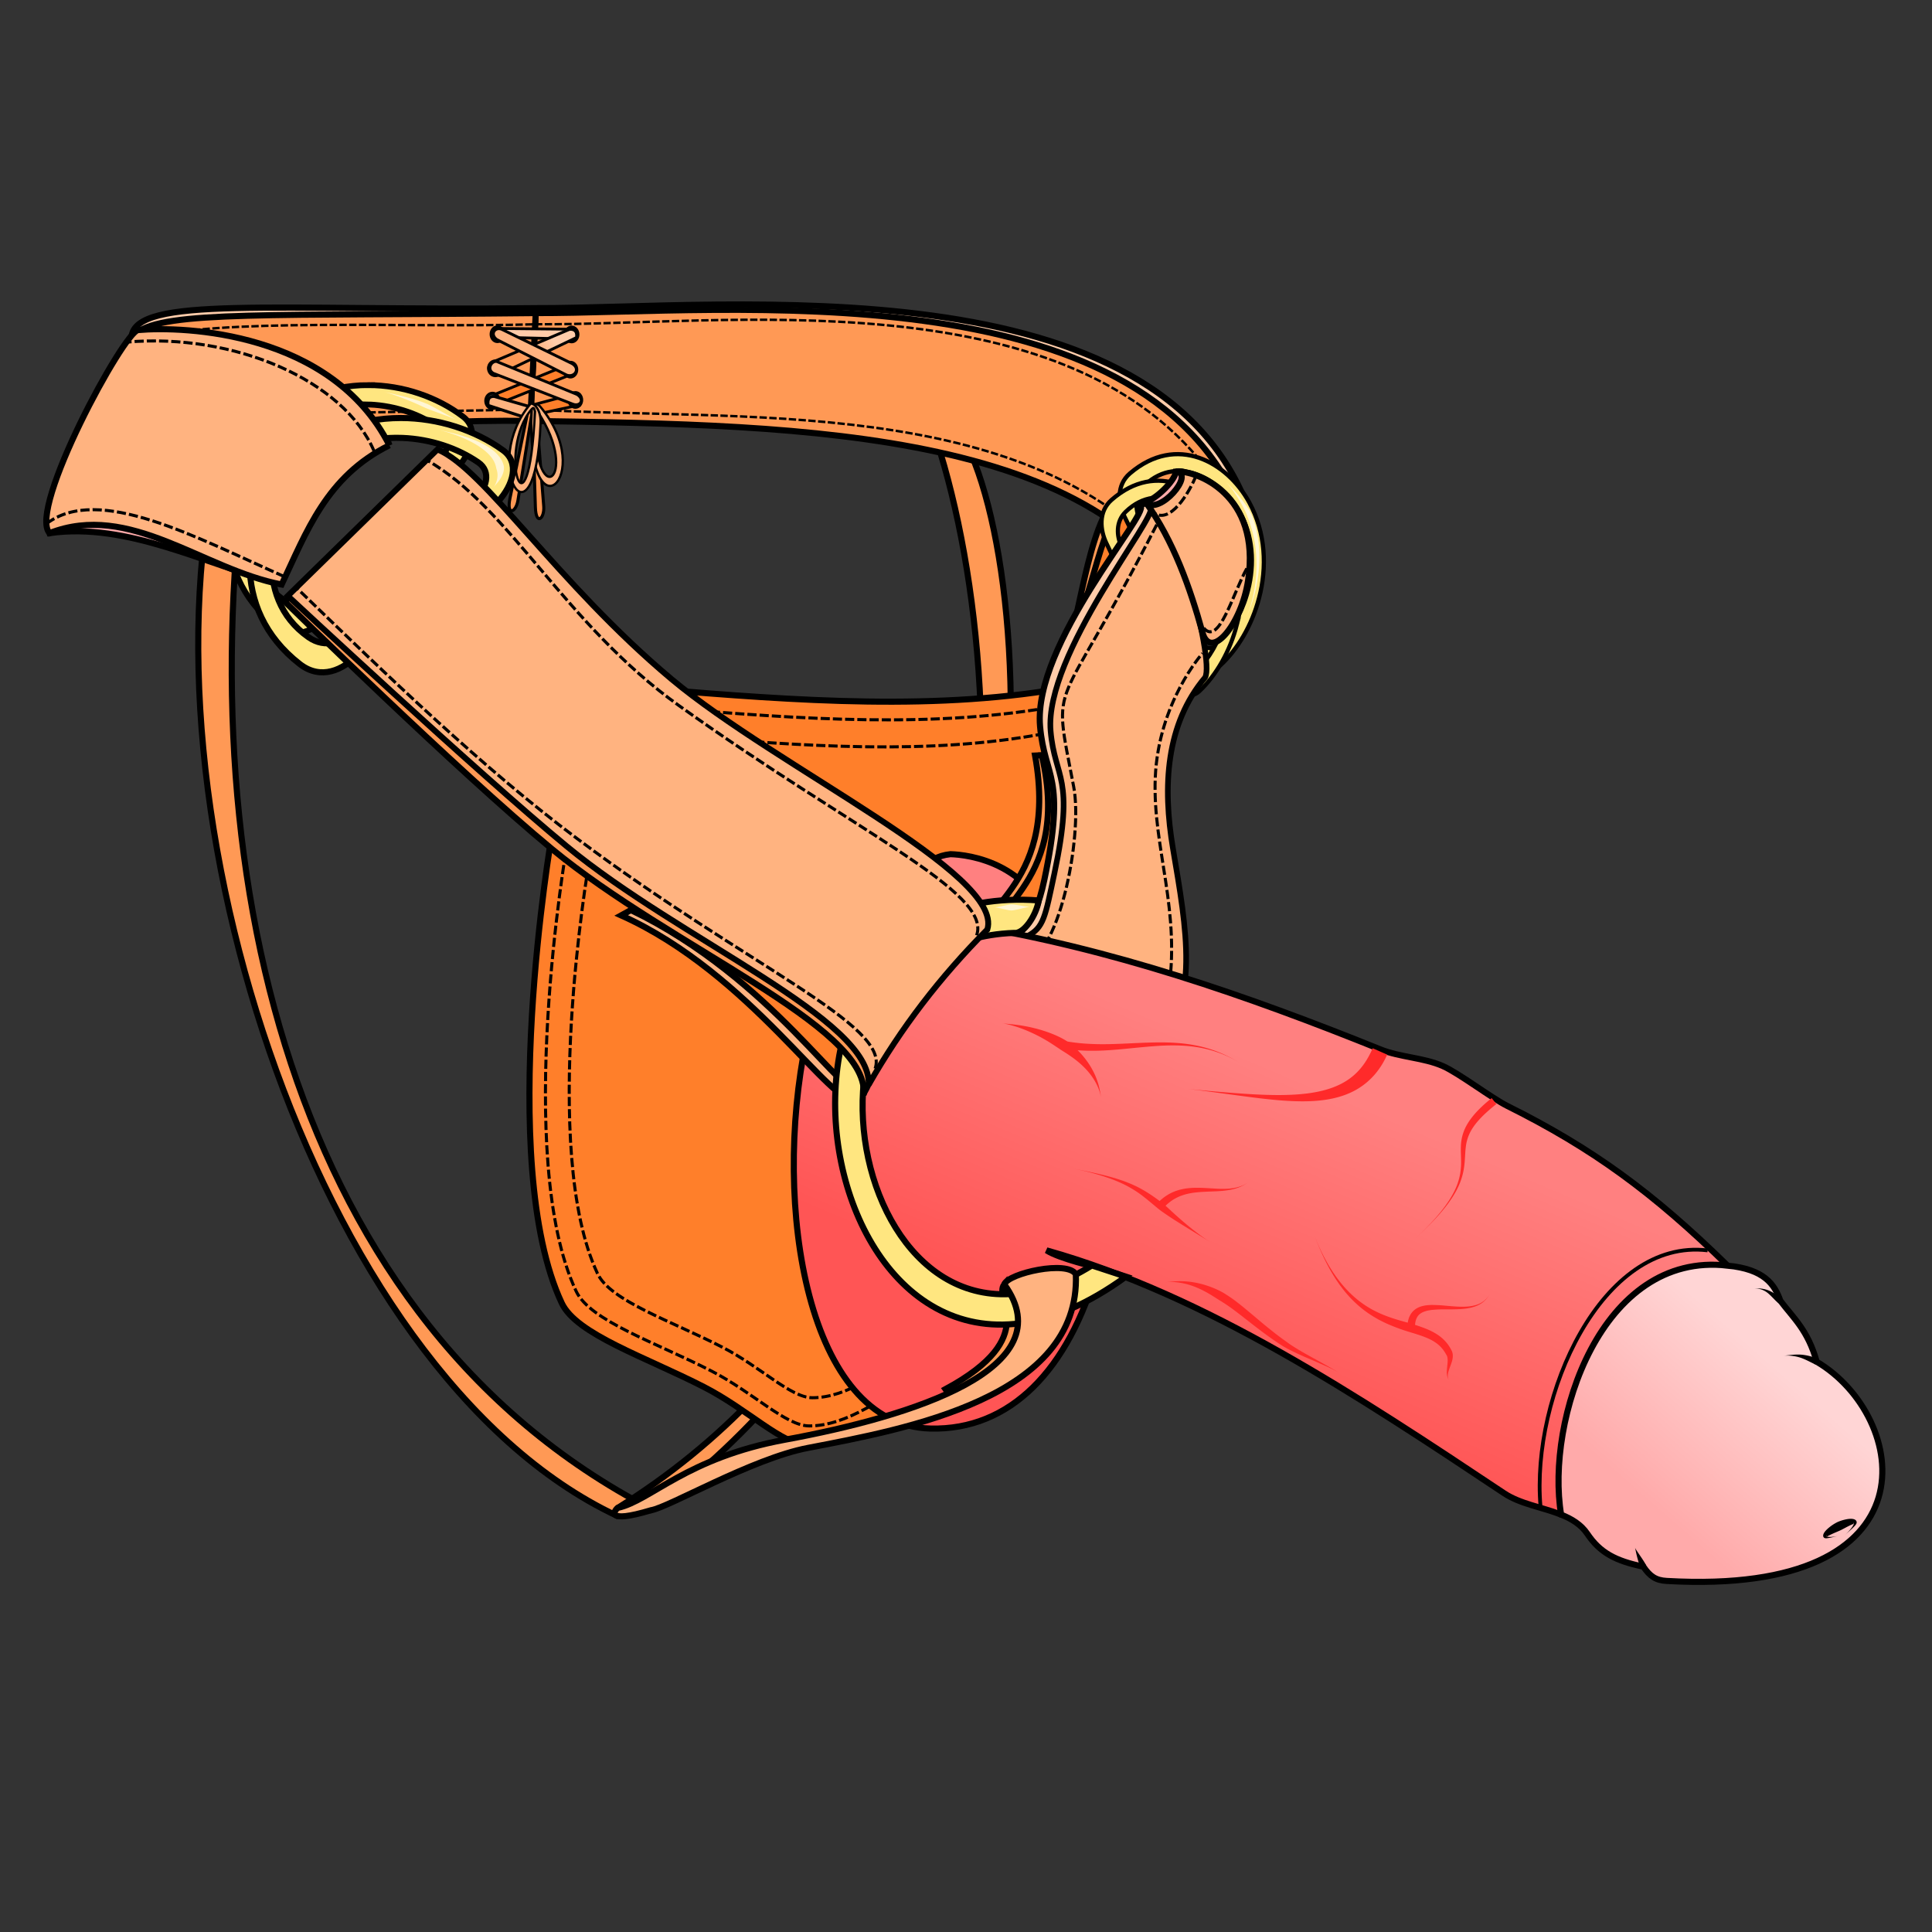 <svg xmlns="http://www.w3.org/2000/svg" xmlns:xlink="http://www.w3.org/1999/xlink" cursor="default" viewBox="0 0 256 256">
	<rect x="0" y="0" width="256" height="256" fill="#333333" stroke="none"/>
	<defs>
		<linearGradient id="innoGrad1">
			<stop offset="0" stop-color="#f55"/>
			<stop offset="1" stop-color="#ff8080"/>
		</linearGradient>
		<linearGradient id="innoGrad2">
			<stop offset="0" stop-color="#faa"/>
			<stop offset="1" stop-color="#ffd5d5"/>
		</linearGradient>
		<linearGradient id="linearGradient1065" x1="-39.92" x2="-59.927" y1="218.789" y2="195.956" gradientUnits="userSpaceOnUse" xlink:href="#innoGrad2"/>
		<linearGradient id="linearGradient1099" x1="43.161" x2="23.356" y1="193.649" y2="146.953" gradientUnits="userSpaceOnUse" xlink:href="#innoGrad1"/>
		<linearGradient id="linearGradient5608" x1="123.778" x2="128.434" y1="876.471" y2="879.29" gradientTransform="matrix(-.94 0 0 .989 189.323 -822.4)" gradientUnits="userSpaceOnUse" xlink:href="#innoGrad5"/>
		<linearGradient id="innoGrad5">
			<stop offset="0" stop-color="#fca"/>
			<stop offset="1" stop-color="#f95"/>
		</linearGradient>
	</defs>
	<path fill="#fca" fill-rule="evenodd" stroke="#000" stroke-width=".81" d="M17.423 44.664c.498-5.53 18.493-3.448 53.615-3.831-14.31 19.21-48.788 14.475-53.615 3.831zM71.038 40.833l.59 3.337c36.346.545 72.094-6.912 83.052 20.004l11.064 4.125c-11.59-34.003-69.165-27.433-94.706-27.466z"/>
	<path fill="#f95" fill-rule="evenodd" stroke="#000" stroke-width=".81" d="M150.595 66.184c-4.971-3.445-6.982 11.971-8.466 17.317l9.902-14.367zM29.776 57.393c-13.003 46.09 11.438 124.37 51.98 143.46l3.42-1.486C36.844 173.502 24.357 111.19 33.471 54.623z"/>
	<path fill="#f95" fill-rule="evenodd" stroke="#000" stroke-width=".81" d="M127.16 57.134c11.308 18.684 14.705 102.267-40.9 142.98-1.803.068-5.748 1.235-4.403-.311 55.735-34.692 53.18-112.227 41.129-144.646z"/>
	<path fill="#f95" fill-rule="evenodd" stroke="#000" stroke-width=".81" d="M70.99 41.486l-.73 14.288c36.346.545 78.122 1.132 89.08 28.049l5.161-16.146c-13.298-32.216-67.97-26.158-93.51-26.19z"/>
	<path fill="#f95" fill-rule="evenodd" stroke="#000" stroke-width=".81" d="M18.09 44.11c3.737-2.95 17.778-2.24 52.9-2.624l-.73 14.288C33.966 55.299 6.38 64.377 6.564 70.643z"/>
	<path fill="none" stroke="#000" stroke-dasharray=".972,.324" stroke-width=".324" d="M155.113 74.383C135.25 52.23 97.982 55.889 70.003 54.23c-18.016.52-45.312.222-56.351 3.128"/>
	<path fill="none" stroke="#000" stroke-dasharray=".972,.324" stroke-width=".324" d="M159.779 61.966c-19.49-25.12-63.725-18.87-88.633-19-18.016.52-41.79-.93-52.829 1.977"/>
	<path fill="#ff7f2a" fill-rule="evenodd" stroke="#000" stroke-width=".374" d="M76.257 49.382c.108-.624-.102-1.14-.912-1.09l-10.316 4.181c-1.193.645-.436 1.548.661 1.169z"/>
	<ellipse cx="-65.645" cy="48.802" fill="#4d4d4d" stroke="#000" stroke-linecap="round" stroke-linejoin="bevel" stroke-width=".392" rx=".917" ry=".978" transform="scale(-1 1)"/>
	<path fill="#ff7f2a" fill-rule="evenodd" stroke="#000" stroke-width=".374" d="M76.826 53.663c.108-.624.286-1.577-.523-1.527l-6.33 1.683c-1.194.646-.436 1.548.66 1.169z"/>
	<ellipse cx="-75.741" cy="44.316" fill="#4d4d4d" stroke="#000" stroke-linecap="round" stroke-linejoin="bevel" stroke-width=".378" rx=".848" ry=".985" transform="scale(-1 1)"/>
	<ellipse cx="-65.913" cy="44.286" fill="#4d4d4d" stroke="#000" stroke-linecap="round" stroke-linejoin="bevel" stroke-width=".378" rx=".848" ry=".985" transform="scale(-1 1)"/>
	<path fill="#fca" fill-rule="evenodd" stroke="#000" stroke-width=".374" d="M75.776 44.931c.949.01.76-1.359-.05-1.308l-9.856-.099c-1.193.646-.436 1.548.662 1.169z"/>
	<path fill="url(#linearGradient5608)" fill-rule="evenodd" stroke="#000" stroke-width=".374" d="M76.385 44.727c.107-.624-.103-1.14-.912-1.09l-10.132 4.31c-1.193.645-.317 2.073.78 1.694z"/>
	<ellipse cx="-75.587" cy="48.978" fill="#4d4d4d" stroke="#000" stroke-linecap="round" stroke-linejoin="bevel" stroke-width=".378" rx=".848" ry=".985" transform="scale(-1 1)"/>
	<path fill="#ffb380" fill-rule="evenodd" stroke="#000" stroke-width=".374" d="M65.836 44.999c-1.005-.736-.194-1.778.692-1.344l9.242 4.505c1.193.646.418 1.921-.679 1.542z"/>
	<ellipse cx="-65.256" cy="53.12" fill="#4d4d4d" stroke="#000" stroke-linecap="round" stroke-linejoin="bevel" stroke-width=".394" rx=".892" ry="1.017" transform="scale(-1 1)"/>
	<path fill="#ffb380" fill-rule="evenodd" stroke="#000" stroke-width=".394" d="M64.68 53.715c-.098-.763.093-1.242.83-1.18l4.462 1.284c1.086.79.397 1.893-.602 1.429z"/>
	<ellipse cx="-76.24" cy="52.995" fill="#4d4d4d" stroke="#000" stroke-linecap="round" stroke-linejoin="bevel" stroke-width=".378" rx=".848" ry=".985" transform="scale(-1 1)"/>
	<path fill="#ffb380" fill-rule="evenodd" stroke="#000" stroke-width=".371" d="M65.369 49.463c-.878-.507-.314-1.625.423-1.57l10.677 4.375c1.086.7.396 1.677-.603 1.266z"/>
	<path fill="#ff7f2a" fill-rule="evenodd" stroke="#000" stroke-width=".81" d="M142.096 90.962c-17.549 3.303-36.481 1.902-55.464.329l-13.51 19.33s-7.485 43.331 1.318 62.054c1.942 4.13 11.064 7.12 18.832 11.104 5.866 3.01 10.394 7.671 13.678 7.677 5.29.01 10.54-4.073 15.422-7.064 4.207-2.578 8.142-3.863 11.597-6.664 13.1-10.624 22.57-27.253 20.758-65.46z"/>
	<path fill="none" stroke="#000" stroke-dasharray="1.215,.405" stroke-width=".405" d="M138.423 97.206c-15.367 2.892-31.946 1.665-48.57.288l-11.83 16.927s-6.554 37.945 1.155 54.34c1.7 3.618 9.688 6.236 16.49 9.725 5.138 2.635 9.102 6.717 11.978 6.722 4.632.01 9.23-3.566 13.505-6.186 3.684-2.257 7.13-3.383 10.155-5.836 11.473-9.303 19.765-23.865 18.178-57.322z"/>
	<path fill="none" stroke="#000" stroke-dasharray="1.215,.405" stroke-width=".405" d="M140.619 93.473c-16.672 3.138-34.658 1.807-52.691.313l-12.834 18.363s-7.111 41.165 1.252 58.952c1.845 3.924 10.51 6.764 17.89 10.549 5.573 2.858 9.874 7.287 12.994 7.293 5.025.01 10.012-3.87 14.651-6.711 3.997-2.449 7.735-3.67 11.017-6.331 12.446-10.093 21.441-25.89 19.72-62.186z"/>
	<path fill="#ff8080" fill-rule="evenodd" stroke="#000" stroke-width=".81" d="M128.07 122.528c-4.89.596-9.167-8.595-2.129-9.346 2.302.068 11.38 1.037 13.894 11.297z"/>
	<path fill="#f95" fill-rule="evenodd" stroke="#000" stroke-width=".81" d="M142.8 99.85l-5.646.266c3.314 18.327-9.57 20.332-5.933 24.802 11.771 4.166 9.23-18.242 11.58-25.068z"/>
	<path fill="#ff7f2a" fill-rule="evenodd" stroke="#000" stroke-width=".81" d="M144.12 100.16l-6.073-.044c4.207 17.939-9.143 20.643-5.506 25.113 11.772 4.166 9.23-18.242 11.58-25.069zM151.838 66.572c-4.972-3.445-6.671 11.156-9.05 15.648l10.485-12.698z"/>
	<path fill="#ffe680" fill-rule="evenodd" stroke="#000" stroke-width=".559" d="M166.831 79.246c-.939 3.595-2.835 6.805-5.14 8.921-1.395 1.282-3.02.052-3.977-1.904l-8.702-17.787c-.838-1.713-1.129-4.175.708-5.745 6.212-5.31 12.894-1.506 15.812 3.845 2.196 4.029 2.363 8.596 1.3 12.67zm-1.636-.378c1.015-3.398 1.02-7.276-.725-10.646-2.188-4.227-8.138-8.33-12.817-3.916-1.392 1.313-1.238 3.24-.594 4.583l7.25 15.102c.737 1.533 1.95 2.506 3.03 1.47 1.666-1.598 3.066-3.95 3.856-6.593z"/>
	<path fill="#ffe680" fill-rule="evenodd" stroke="#000" stroke-width=".55" d="M163.912 82.698c-.912 3.582-2.755 6.782-4.994 8.89-1.357 1.277-2.936.052-3.866-1.897l-8.455-17.724c-.815-1.707-1.097-4.16.687-5.725 6.037-5.29 12.53-1.501 15.365 3.831 2.135 4.015 2.297 8.566 1.263 12.625zm-1.59-.377c.986-3.386.99-7.25-.704-10.607-2.127-4.213-7.909-8.301-12.456-3.903-1.352 1.308-1.202 3.23-.576 4.567l7.046 15.049c.715 1.527 1.894 2.497 2.944 1.464 1.618-1.592 2.979-3.936 3.746-6.57z"/>
	<path fill="#fca" fill-rule="evenodd" stroke="#000" stroke-width=".81" d="M132.54 125.229c2.398-1.239 4.48-2.254 5.822-8.567 2.98-14.02.055-13.458-.55-20.429-.95-10.972 14.514-28.132 13.318-29.192 2.585-2.617 7.26 11.408 5.762 13.971-13.243 15.468.06 40.041-11.287 51.792z"/>
	<path fill="#ffb380" fill-rule="evenodd" stroke="#000" stroke-width=".747" d="M136.104 124.055c2.212-1.143 2.376-2.518 3.614-8.344 2.75-12.937.051-12.418-.506-18.85-.878-10.125 14.334-28.596 13.23-29.575 2.385-2.414 8.623 20.116 7.241 22.48-5.198 6.176-5.661 14.397-4.256 22.702 1.79 10.574 3.665 20.596-2.432 26.451z"/>
	<path fill="none" stroke="#000" stroke-dasharray="1.215,.405" stroke-width=".405" d="M153.273 69.522c-13.586 26.591-13.932 19.386-11.001 34.742 1.255 6.579-2.052 23.345-6.967 23.283M154.727 132.038c1.897-11.244-2.038-19.589-1.648-28.995.414-9.981 6.26-16.475 6.26-16.475"/>
	<path fill="url(#linearGradient1099)" fill-rule="evenodd" stroke="#000" d="M71.52 124.415c-23.652 3.852-45.882 11.595-67.747 20.412-3.178 1.281-7.044 1.326-10.187 2.718-2.635 1.166-7.962 5.24-10.554 6.53-13.928 6.939-23.812 14.159-36.02 26.109 14.32 25.356 13.592 28.977 27.448 40.653 2.978-1.15 6.512-1.678 9.122-3.417 23.953-15.955 48.768-32.399 74.842-39.73-2.035 1.351-8.366 2.81-8.366 2.81 4.784 16.81 14.33 26.648 27.35 26.338 20.067-.478 25.983-36.214 20.34-63.472-14.87-15.528-10.765-17.318-26.229-18.951z" transform="matrix(-.81 0 0 .81 186 21.752)"/>
	<path fill="url(#linearGradient1065)" fill-rule="evenodd" stroke="#000" d="M-52.988 180.184c-5.974.59-7.654 3.02-8.629 5.752-2.125 2.822-4.494 4.79-5.944 9.972-15.006 8.834-20.166 38.405 24.545 35.858 1.787-.101 2.72-.747 3.812-2.334 4.576-.949 7.091-2.29 9.171-5.378 1.024-1.521 2.553-2.442 4.285-3.135 2.57-15.382-6.503-43.145-27.24-40.735z" transform="matrix(-.81 0 0 .81 186 21.752)"/>
	<path d="M244.43 203.411c.264-.23.55-.514.778-.788.175-.21.308-.404.38-.566a.607.607 0 0 0 .054-.185c.004-.047-.006-.078-.022-.083-.017-.006-.027.02-.024.05.003.027.014.048.008.062-.005.014-.024.024-.056.038l-.125.053a7.74 7.74 0 0 0-.39.179c-.374.183-.794.42-1.071.557l-.046.022c-.26.125-.696.3-1.099.483-.166.075-.31.144-.44.21-.12.06-.213.113-.265.135-.026.01-.04.012-.052-.002-.013-.014-.03-.049-.055-.063-.013-.008-.025-.01-.031-.005-.007.004-.008.013-.003.023.012.022.048.047.102.066.12.045.31.062.538.054.298-.011.643-.064.941-.13-.295.066-.637.149-.93.211a4.664 4.664 0 0 1-.576.095.769.769 0 0 1-.204-.008.353.353 0 0 1-.098-.035.301.301 0 0 1-.092-.076.358.358 0 0 1-.074-.24.637.637 0 0 1 .052-.22c.055-.133.15-.268.261-.397.12-.137.265-.275.42-.405a5.8 5.8 0 0 1 1.156-.76 5.575 5.575 0 0 1 1.299-.392 2.84 2.84 0 0 1 .557-.043c.083.004.165.012.242.03a.807.807 0 0 1 .223.08.47.47 0 0 1 .186.18c.046.084.053.17.039.246a.568.568 0 0 1-.087.2c-.04.063-.093.128-.151.194a7.132 7.132 0 0 1-.51.497c-.265.24-.574.504-.834.733zM240.726 180.437l-.165.37c-.505-.224-1.27-.669-2.004-.912a5.823 5.823 0 0 0-2.231-.254c.656-.055 1.447-.2 2.307-.144.833.056 1.69.318 2.257.57l-.164.37zM235.91 172.36l-.225.336c-.352-.236-.818-.815-1.332-1.266a2.807 2.807 0 0 0-.763-.489 3.002 3.002 0 0 0-1.147-.231c.34 0 .747-.004 1.193.078.333.061.634.16.936.302.446.208 1.479.876 1.564.934l-.226.336zM217.756 207.592l-.368.169c-.135-.294-.335-.964-.477-1.52-.144-.567-.21-1.011-.267-1.182.058.175.297.519.636 1.015.332.486.7 1.033.844 1.349l-.368.169z"/>
	<path fill="#ffe680" fill-rule="evenodd" stroke="#000" stroke-width=".771" d="M48.767 51.03c4.606-.002 9.151 1.566 12.577 4.165 2.075 1.574 1.294 4.462-.613 6.64l-17.34 19.813c-1.67 1.908-4.443 3.294-7.037 1.178-8.772-7.157-7.033-18.548-1.938-24.953 3.835-4.822 9.132-6.841 14.351-6.843zm.224 2.574c-4.406-.188-8.962 1.31-12.208 5.205-4.073 4.887-6.463 15.308.632 20.538 2.11 1.556 4.311.58 5.625-.897l14.78-16.617c1.5-1.687 2.147-3.865.488-5.066-2.555-1.85-5.891-3.017-9.317-3.163z"/>
	<path fill="#f95" fill-rule="evenodd" stroke="#000" stroke-width=".405" d="M70.002 54.23c.2-.964.795-1.467.575-.087l-1.946 12.16c-.26 1.625-1.557 2.15-1.053-.298zM70.568 55.355c-.06-1.92.376-2.207.533-.233l.945 11.95c.13 1.64-1.025 2.647-1.103.148z"/>
	<path fill="#ffb380" fill-rule="evenodd" stroke="#000" stroke-width=".306" d="M70.537 53.82c.331-.302.716-.356 1.05.06 7.705 9.214-2.036 17.975-1.13.322.125-.579-.252-.08.08-.382zm.356.713c-.41 13.913 6.24 8.879.368.043-.567-.392 0 0-.368-.043z"/>
	<path fill="#ffb380" fill-rule="evenodd" stroke="#000" stroke-width=".297" d="M71.228 54.174c.264.46.444 1.124.403 1.903-.746 17.868-8.096 5.331-1.314-2.593.298-.03.647.23.91.69zm-.771.028c-4.693 5.522-.451 18.842.436.33-.145-.621-.232-.526-.436-.33z"/>
	<path fill="#ffe680" fill-rule="evenodd" stroke="#000" stroke-width=".81" d="M53.1 55.388c4.96-.002 9.854 1.606 13.543 4.271 2.234 1.614 1.394 4.576-.66 6.81l-18.67 20.319c-1.8 1.957-4.786 3.379-7.579 1.208-9.445-7.34-7.572-19.021-2.086-25.59 4.13-4.945 9.833-7.016 15.453-7.018zm.241 2.64c-4.743-.193-9.65 1.343-13.145 5.338-4.385 5.012-6.959 15.7.68 21.063 2.273 1.596 4.643.594 6.058-.92l15.914-17.042c1.615-1.73 2.313-3.964.527-5.196-2.753-1.898-6.344-3.093-10.034-3.243z"/>
	<path fill="#ffb380" fill-rule="evenodd" stroke="#000" stroke-width=".81" d="M86.249 119.131l-3.94 2.163c17.195 7.724 28.028 25.637 31.216 24.534 1.823-11.286-10.473-19.485-27.276-26.697z"/>
	<path fill="#ff7f2a" fill-rule="evenodd" stroke="#000" stroke-width=".81" d="M87.18 118.2l-3.55 2.395c18.933 9.193 28.368 25.605 30.826 24.301 1.823-11.286-10.472-19.484-27.275-26.697z"/>
	<path fill="#f95" fill-rule="evenodd" stroke="#000" stroke-width=".81" d="M133.075 170.186c-1.583 1.879 5.084 6.929-7.799 13.887 2.555 3.681 12.429-8.194 14.487-14.696.597-.91-6.124-.38-6.688.81z"/>
	<path fill="#ffe680" fill-rule="evenodd" stroke="#000" stroke-width=".81" d="M144.677 167.678c-31.408 19.634-44.167-42.799-10.33-44.062 1.3.19 2.956-2.285 3.294-4.306-44.716-3.232-28.938 79.28 11.555 49.852z"/>
	<path fill="#faa" fill-rule="evenodd" stroke="#000" stroke-width=".81" d="M37.318 77.452c-10.046-6.308-32.93-14.475-30.753-6.81 10.368-1.46 20.516 4.082 30.753 6.81z"/>
	<path fill="#f95" fill-rule="evenodd" stroke="#000" stroke-width=".81" d="M46.161 72.985c14.771 17.443 73.657 32.802 73.407 53.282-6.545 6.593-.636 10.795-5.112 18.63.45-9.022-25.543-19.37-41.334-32.409-12.469-10.295-35.416-32.807-35.416-32.807z"/>
	<path fill="#ffb380" fill-rule="evenodd" stroke="#000" stroke-width=".81" d="M51.596 59c-8.37 4.146-10.978 11.491-14.278 18.452-10.47-2.013-20.118-10.99-30.753-6.81-2.92-3.15 9.863-26.743 11.752-26.908 6.068-.53 25.622.191 33.279 15.267z"/>
	<path fill="#faa" fill-rule="evenodd" stroke="#000" stroke-width=".81" d="M155.823 62.477c-.056.929-2 3.188-3.985 4.095 3.508 3.226 8.576-4.604 3.985-4.095z"/>
	<path fill="#ffb380" fill-rule="evenodd" stroke="#000" stroke-width=".81" d="M159.34 83.823c1.053 3.794 5.141-1.01 6.04-6.92 1.737-11.417-6.883-14.595-9.557-14.426 2.626.252-2.235 5.89-3.985 4.095 3.654 5.11 5.843 11.275 7.501 17.25zM142.556 168.852c-1.066-1.902-8.963-.152-9.481 1.334 8.043 11.15-12.197 17.489-29.067 20.585-13.015 2.389-17.805 8.08-22.151 9.032-.452.323-1.757 2.164 4.404.31 2.294-.35 13.372-6.832 20.775-8.253 12.915-2.479 36.145-6.66 35.52-23.008z"/>
	<path fill="#ffb380" fill-rule="evenodd" stroke="#000" stroke-width=".778" d="M57.966 59.55c6.189 2.545 15.794 17.675 31.008 30.429 13.982 11.721 44.099 25.794 41.855 33.182-6.288 6.332-11.428 13.042-15.727 20.568.432-8.665-24.848-19.073-40.016-31.597-11.978-9.89-36.955-33.17-36.955-33.17z"/>
	<path fill="none" stroke="#000" stroke-dasharray="1.215,.405" stroke-width=".405" d="M115.956 141.593c2.066-5.71-16.843-13.524-39.407-30.414-12.63-9.454-25.115-21.542-37.254-33.287M129.406 123.933c2.065-5.71-16.007-13.677-39.408-30.415-15.186-10.862-22.396-26.201-33.37-32.51M49.564 59.77c-4.009-9.4-18.575-15.667-32.73-14.443M6.18 69.38c6.9-5.231 19.68 1.79 31.632 7.084M159.504 83.218c2.019 2.406 3.825-4.507 5.711-7.907M158.516 62.955c-.924 2.323-3.533 6.75-5.766 4.887"/>
	<path fill="#fff6d5" d="M162.373 63.797c.82.729 2.34 3.125 2.844 4.448l.188.5c.38.996.83 2.429 1.01 4.35a19.25 19.25 0 0 1-.167 4.801c-.306 1.913-.817 3.288-1.15 4.004.335-.72.918-2.053 1.332-3.97.33-1.524.5-3.185.425-4.864-.087-1.97-.492-3.501-.888-4.537a7.057 7.057 0 0 0-.222-.51c-.637-1.335-2.553-3.493-3.372-4.222zM57.898 56.915c.97.21 2.524.666 4.002 1.365 1.18.56 2.134 1.189 2.796 1.853.358.36.596.696.754.996.182.345.251.632.29.836.007.034.018.072.03.116.07.24.19.585.147 1.09-.047.547-.282 1.097-.527 1.405.262-.33.649-.684.982-1.252.296-.504.418-.991.405-1.379a1.147 1.147 0 0 0-.018-.178 2.961 2.961 0 0 0-.511-1.138 4.914 4.914 0 0 0-1.062-1.062c-.83-.627-1.925-1.147-3.168-1.578-1.583-.548-3.136-.86-4.12-1.074zM50.847 51.932c.99.182 3.538 1.19 4.921 1.837.245.114.452.21.616.282.841.366 3.427 1.255 4.226 1.61-.799-.355-3.15-1.76-4-2.13a13.478 13.478 0 0 0-.636-.253c-1.447-.54-4.137-1.164-5.127-1.346zM131.738 120.236c.459.001 1.837.408 2.298.404.504-.005 1.997-.462 2.496-.5-.5.038-2.007-.31-2.504-.304-.456.005-1.831.402-2.29.4z"/>
	<path fill="none" stroke="#000" stroke-width=".5" d="M204.126 199.623c-1.275-14.655 8.104-35.624 22.148-33.94"/>
	<path fill="#ff2a2a" d="M197.966 145.898l-.31-.391c-.886.702-1.814 1.541-2.539 2.45-.556.695-.959 1.387-1.21 2.104a6.165 6.165 0 0 0-.334 1.865c-.021.584.015 1.156.025 1.75a9.563 9.563 0 0 1-.125 1.882 8.435 8.435 0 0 1-.764 2.274c-1.093 2.221-3.201 4.493-5.455 6.507 2.258-2.018 4.41-4.215 5.63-6.416a9.473 9.473 0 0 0 .926-2.293c.175-.693.245-1.327.288-1.94.044-.627.058-1.154.128-1.712a5.78 5.78 0 0 1 .429-1.626c.26-.6.646-1.188 1.178-1.802.7-.809 1.582-1.576 2.444-2.26l-.31-.392zM182.847 139.322l-.96-.423c-.604 1.373-1.51 2.978-3.259 4.168-1.338.91-3.055 1.51-5.309 1.807-2.22.293-4.747.263-7.318.123-2.86-.156-7.204-.561-8.848-.726 2.16.216 5.444.71 8.81 1.138 2.543.324 5.12.584 7.44.51 2.358-.075 4.375-.49 6.09-1.407 2.306-1.233 3.6-3.145 4.314-4.767l-.96-.423zM192 182.915c-.131-.209-.196-.493-.139-.872.044-.284.144-.573.271-.914.112-.297.245-.638.316-.97.037-.172.06-.35.056-.532a1.668 1.668 0 0 0-.11-.57 5.233 5.233 0 0 0-1.418-1.837c-.615-.509-1.306-.858-1.939-1.12-.7-.29-1.489-.537-2.029-.701-.6-.183-1.533-.407-2.675-.793-1.56-.527-3.418-1.355-5.256-3.089-2.349-2.215-3.951-5.26-4.975-7.992 1.03 2.746 2.434 5.827 4.681 8.282 1.763 1.926 3.606 2.981 5.207 3.682a26.33 26.33 0 0 0 2.69.986c.532.162 1.319.392 1.958.633.591.222 1.195.498 1.722.891.463.345.897.8 1.246 1.452.059.076.108.166.145.277.035.109.057.232.067.375.019.287-.016.605-.052.94-.04.371-.07.686-.046.996.031.41.15.668.28.876z"/>
	<path fill="#ff2a2a" d="M186.983 175.864l.5.01c.009-.49.08-.951.281-1.315.149-.269.374-.497.736-.67.33-.16.75-.262 1.274-.32a15.728 15.728 0 0 1 1.638-.068c1.256-.004 2.429.02 3.493-.23.59-.139 1.072-.347 1.468-.628a3.304 3.304 0 0 0 1.05-1.253 2.88 2.88 0 0 1-1.089 1.194c-.404.246-.888.408-1.466.493-1.042.152-2.182.033-3.435-.075a17.611 17.611 0 0 0-1.698-.087c-.562.007-1.08.069-1.537.23-.523.185-.932.49-1.222.92-.372.553-.483 1.219-.493 1.79l.5.01zM160.407 164.61c-1.719-1.085-3.525-2.604-4.999-3.955-.576-.528-.982-.91-1.277-1.146a23.888 23.888 0 0 0-2.055-1.465c-1.045-.658-2.178-1.225-3.754-1.742-1.969-.647-4.214-1.08-6.085-1.455 1.837.368 4.124.961 5.97 1.758a14.82 14.82 0 0 1 3.438 2.053c.761.596 1.427 1.183 1.911 1.57.27.217.778.57 1.41.992 1.47.978 4.126 2.56 5.44 3.39z"/>
	<path fill="#ff2a2a" d="M153.661 159.864l.375.331c.612-.693 1.405-1.382 2.614-1.802.914-.317 1.882-.423 2.992-.478 1.133-.055 2.087-.054 3.076-.209 1.305-.205 2.107-.621 2.74-1.096-.63.473-1.484.822-2.762.9-.974.06-1.91-.037-3.053-.095-1.11-.056-2.174-.053-3.22.209a6.082 6.082 0 0 0-3.137 1.91l.375.33zM145.898 145.492c-.143-1.032-.356-2.442-1.37-4.132-.945-1.575-2.236-2.76-3.122-3.363a5.356 5.356 0 0 0-.097-.066c-.873-.57-2.423-1.248-4.305-1.708-1.95-.477-3.317-.525-4.258-.63.848.094 2.358.51 4.03 1.285 1.816.841 2.875 1.628 3.774 2.215l.09.058c.844.542 2.169 1.33 3.339 2.615 1.213 1.333 1.779 2.713 1.92 3.726z"/>
	<path fill="#ff2a2a" d="M140.814 138.407l-.092.491c1.39.258 3.084.399 5.303.308 2.119-.087 4.455-.397 6.753-.572 2.026-.155 3.882-.178 5.73.104 2.477.379 4.386 1.24 5.83 2.143-1.448-.905-3.306-1.833-5.796-2.337-1.857-.376-3.732-.455-5.788-.41-2.326.052-4.67.236-6.745.228-2.19-.008-3.763-.198-5.104-.447l-.092.492zM154.46 169.9c1.19-.133 2.637-.284 4.594.199 1.35.333 2.517.881 3.133 1.257.313.192.654.414 1.027.674 1.9 1.324 4.404 3.76 7.178 5.71 1.018.767 2.31 1.493 3.583 2.19 1.6.877 2.919 1.63 3.593 2.051-.81-.505-1.87-.976-3.727-1.773-1.322-.567-2.72-1.172-3.863-1.848-2.958-1.87-5.537-4.187-7.383-5.425a27.47 27.47 0 0 0-.986-.632c-.594-.362-1.559-1.038-2.769-1.58-1.676-.75-3.236-.95-4.38-.822z"/>
</svg>
